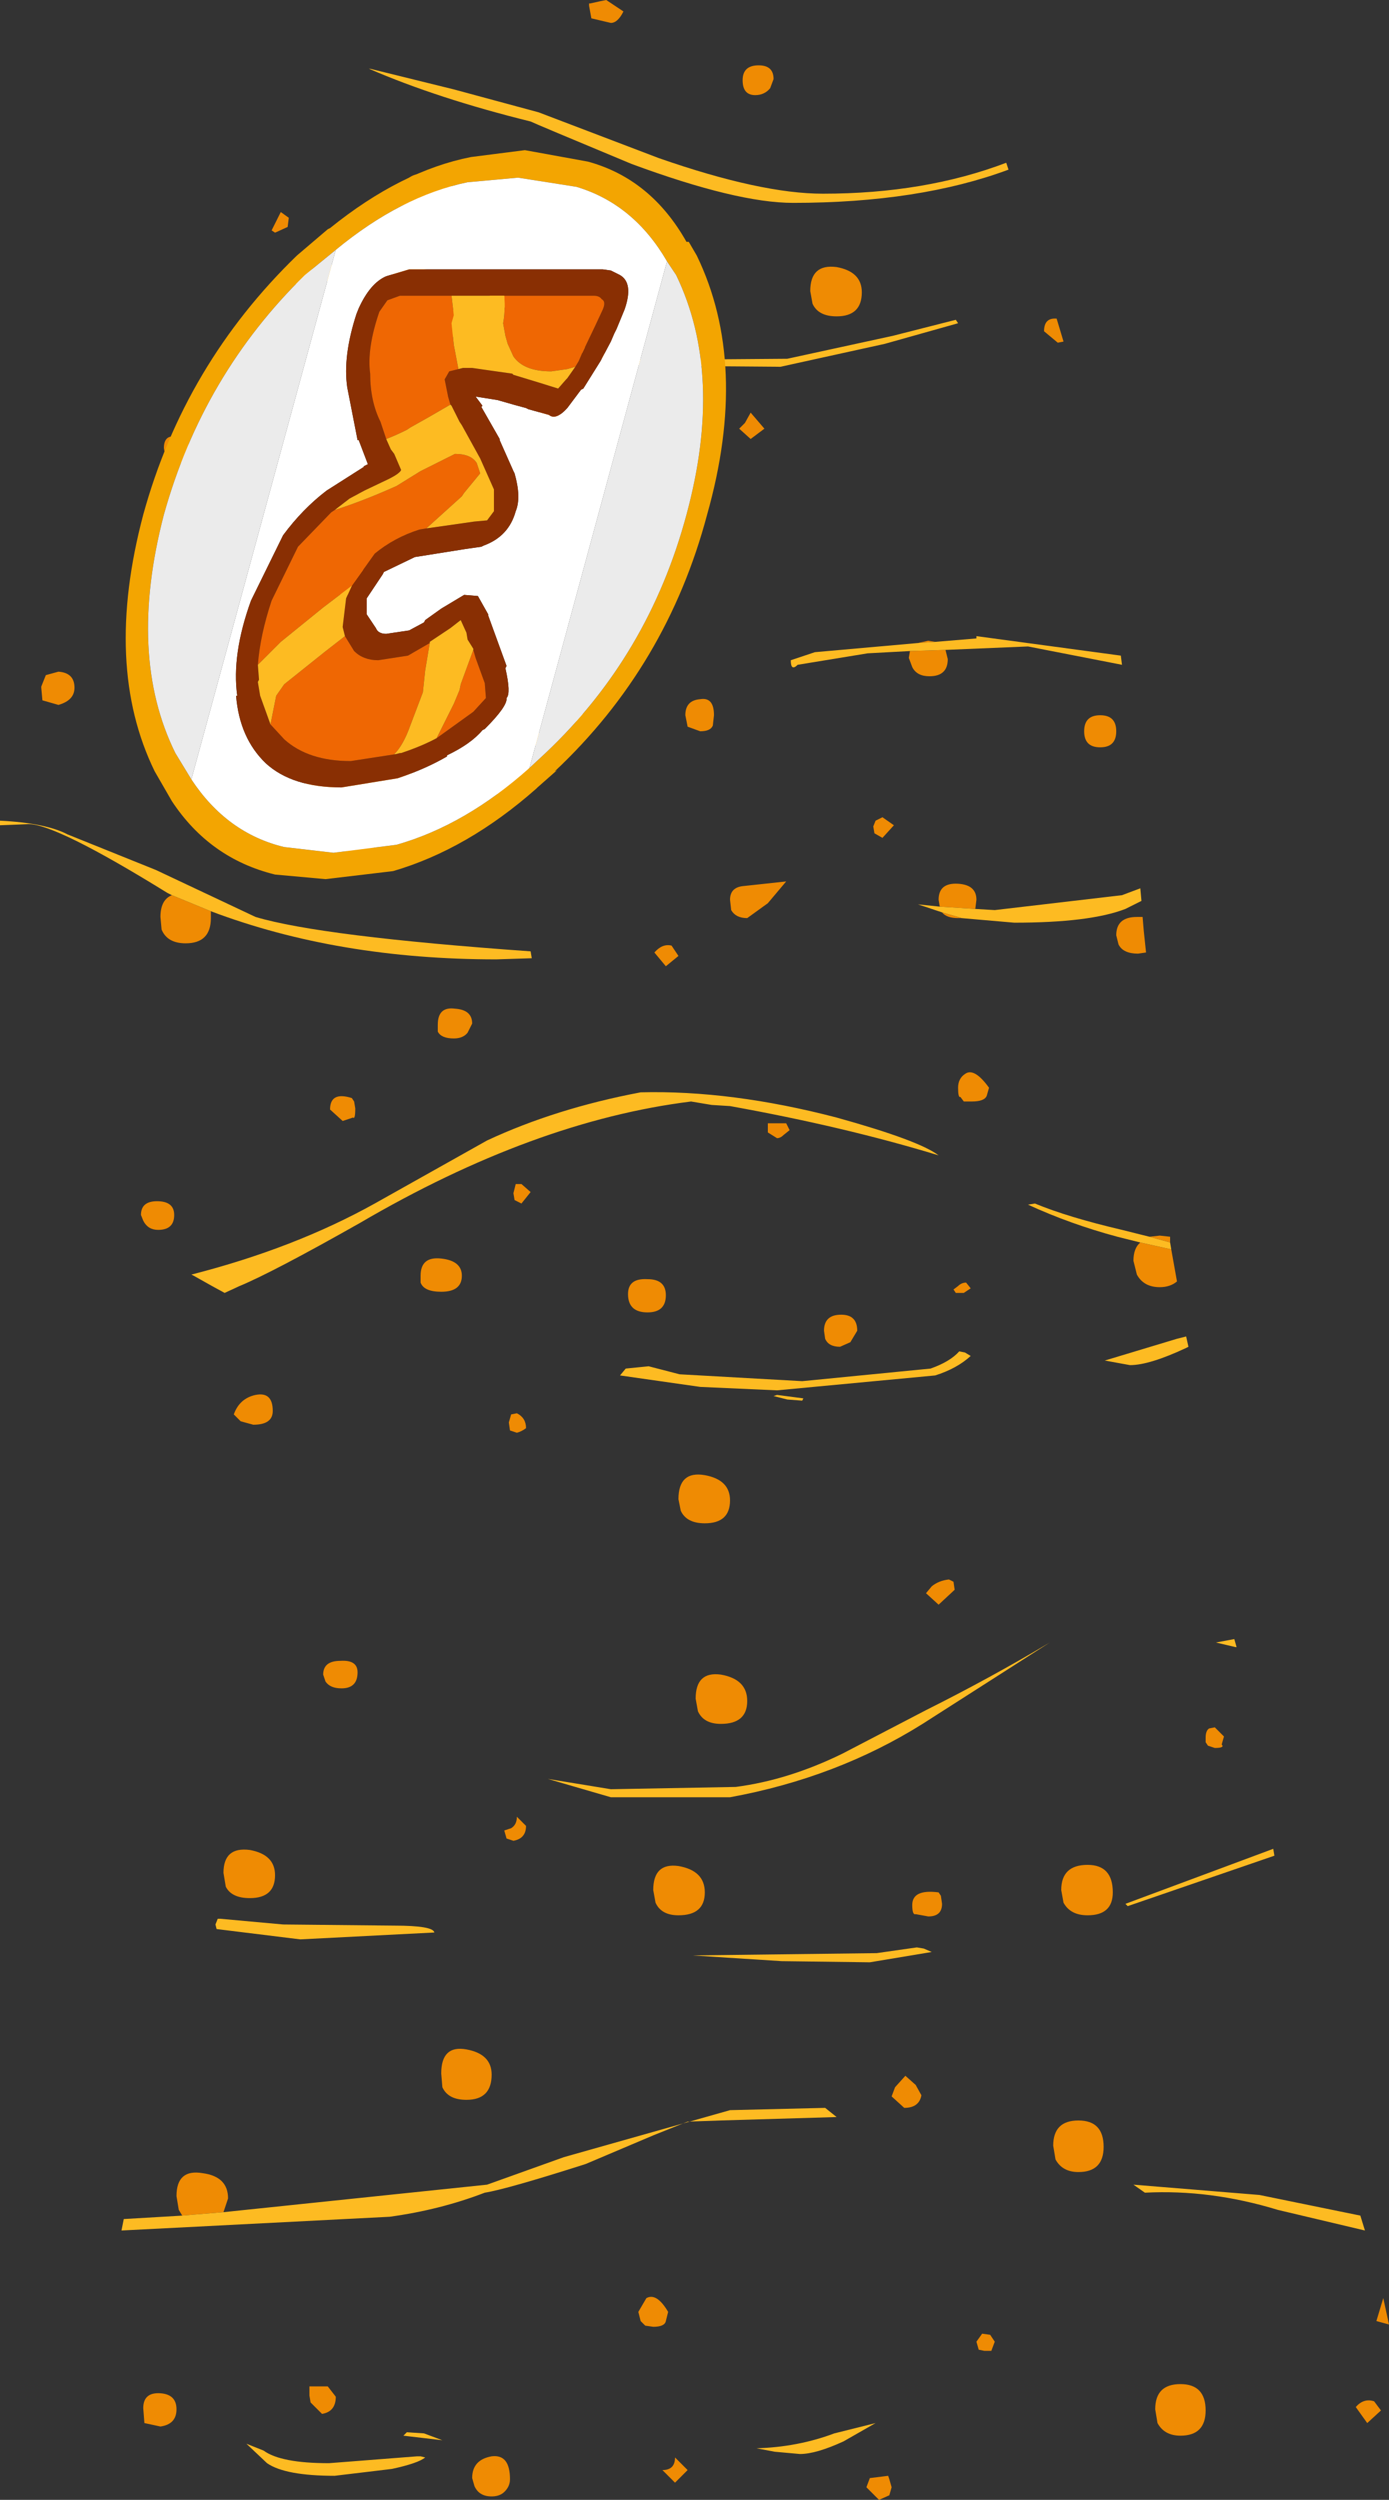 <?xml version="1.0" encoding="UTF-8" standalone="no"?>
<svg xmlns:ffdec="https://www.free-decompiler.com/flash" xmlns:xlink="http://www.w3.org/1999/xlink" ffdec:objectType="shape" height="109.05px" width="60.6px" xmlns="http://www.w3.org/2000/svg">
  <rect width="100%" height="100%" fill="#333333" stroke="none"/>
  <g transform="matrix(1.0, 0.0, 0.0, 1.0, 28.2, 121.8)">
    <path d="M5.55 -118.35 L5.4 -117.95 Q5.15 -117.65 4.75 -117.65 4.2 -117.65 4.2 -118.3 4.2 -118.95 4.9 -118.95 5.55 -118.95 5.55 -118.35 M9.4 -109.05 Q9.4 -108.0 8.3 -108.0 7.5 -108.0 7.25 -108.55 L7.15 -109.1 Q7.15 -110.3 8.3 -110.15 9.4 -109.95 9.4 -109.05 M5.15 -103.1 L4.55 -102.65 4.05 -103.1 4.3 -103.35 4.55 -103.8 5.15 -103.1 M17.95 -106.85 L17.35 -107.35 Q17.35 -107.95 17.9 -107.9 L18.2 -106.9 17.95 -106.85 M13.05 -93.45 L13.15 -93.05 Q13.15 -92.3 12.35 -92.3 11.8 -92.3 11.6 -92.7 L11.45 -93.1 11.5 -93.4 13.05 -93.45 M11.85 -93.75 L12.3 -93.85 12.6 -93.8 11.85 -93.75 M21.4 -81.8 L21.65 -81.8 21.7 -81.2 21.8 -80.25 21.45 -80.2 Q20.8 -80.2 20.6 -80.6 L20.5 -81.0 Q20.5 -81.8 21.4 -81.8 M13.75 -81.75 L13.6 -81.75 Q13.1 -81.75 12.9 -82.0 L13.6 -81.8 13.75 -81.75 M12.8 -82.25 L12.75 -82.55 Q12.75 -83.3 13.6 -83.25 14.4 -83.2 14.4 -82.55 L14.35 -82.15 12.8 -82.25 M20.5 -89.9 Q20.5 -89.2 19.8 -89.2 19.1 -89.2 19.1 -89.9 19.1 -90.6 19.8 -90.6 20.5 -90.6 20.5 -89.9 M1.8 -90.1 L1.7 -90.6 Q1.7 -91.25 2.35 -91.3 2.95 -91.4 2.95 -90.6 L2.9 -90.15 Q2.8 -89.9 2.35 -89.9 L1.8 -90.1 M9.9 -85.75 L10.0 -86.0 10.3 -86.15 10.8 -85.8 10.3 -85.25 9.95 -85.45 9.9 -85.75 M6.1 -83.35 L5.3 -82.4 4.4 -81.75 Q3.9 -81.75 3.7 -82.1 L3.65 -82.55 Q3.65 -83.1 4.25 -83.15 L6.1 -83.35 M1.1 -80.55 L1.4 -80.1 0.85 -79.65 0.35 -80.25 Q0.7 -80.65 1.1 -80.55 M13.85 -73.75 L13.7 -73.95 Q13.6 -73.9 13.6 -74.35 13.6 -74.75 13.9 -74.95 14.3 -75.25 14.95 -74.35 L14.85 -74.0 Q14.75 -73.75 14.2 -73.75 L13.85 -73.75 M21.95 -67.85 L22.4 -67.9 22.85 -67.85 22.85 -67.7 22.85 -67.6 21.95 -67.85 M22.9 -67.3 L23.15 -65.9 Q22.85 -65.65 22.4 -65.65 21.7 -65.65 21.4 -66.2 L21.25 -66.8 Q21.25 -67.35 21.55 -67.6 L22.9 -67.3 M13.85 -65.4 L13.5 -65.4 13.4 -65.55 13.6 -65.7 Q13.75 -65.85 13.95 -65.85 L14.15 -65.6 13.85 -65.4 M5.7 -72.15 L5.3 -72.4 5.3 -72.8 6.1 -72.8 6.25 -72.5 6.0 -72.3 Q5.85 -72.15 5.7 -72.15 M0.05 -66.0 Q0.85 -66.0 0.85 -65.3 0.85 -64.55 0.05 -64.55 -0.8 -64.55 -0.8 -65.35 -0.8 -66.05 0.05 -66.0 M8.5 -64.45 Q9.2 -64.45 9.2 -63.75 L8.9 -63.25 8.45 -63.05 Q7.95 -63.05 7.8 -63.4 L7.75 -63.75 Q7.75 -64.45 8.5 -64.45 M1.4 -56.4 Q1.4 -57.65 2.55 -57.45 3.65 -57.25 3.65 -56.35 3.65 -55.35 2.55 -55.35 1.75 -55.35 1.5 -55.9 L1.4 -56.4 M13.4 -52.8 L13.45 -52.45 12.75 -51.8 12.2 -52.3 12.45 -52.6 Q12.75 -52.85 13.2 -52.9 L13.4 -52.8 M24.8 -46.45 L25.2 -46.05 25.1 -45.7 Q25.25 -45.55 24.8 -45.55 L24.5 -45.65 24.4 -45.8 24.4 -46.0 Q24.4 -46.3 24.55 -46.4 L24.8 -46.45 M12.9 -38.75 Q12.9 -38.2 12.3 -38.2 L11.75 -38.3 Q11.6 -38.25 11.6 -38.7 11.6 -39.4 12.75 -39.25 L12.85 -39.1 12.9 -38.75 M19.25 -38.25 Q18.5 -38.25 18.2 -38.8 L18.1 -39.35 Q18.1 -40.45 19.25 -40.45 20.35 -40.45 20.35 -39.25 20.35 -38.25 19.25 -38.25 M2.25 -47.15 L2.15 -47.7 Q2.15 -48.9 3.25 -48.75 4.4 -48.55 4.4 -47.6 4.4 -46.6 3.25 -46.6 2.5 -46.6 2.25 -47.15 M0.3 -39.35 Q0.3 -40.55 1.4 -40.4 2.55 -40.2 2.55 -39.25 2.55 -38.25 1.4 -38.25 0.65 -38.25 0.4 -38.8 L0.3 -39.35 M-20.25 -25.15 L-20.4 -25.4 -20.5 -26.0 Q-20.5 -27.2 -19.35 -27.0 -18.25 -26.85 -18.25 -25.9 L-18.45 -25.3 -20.25 -25.15 M10.85 -30.75 L11.3 -31.25 11.75 -30.85 12.0 -30.4 Q11.9 -29.85 11.25 -29.85 L10.7 -30.35 10.85 -30.75 M19.95 -28.15 Q19.95 -27.05 18.85 -27.05 18.15 -27.05 17.85 -27.6 L17.75 -28.2 Q17.75 -29.3 18.85 -29.3 19.95 -29.3 19.95 -28.15 M15.05 -19.25 L14.75 -19.25 14.5 -19.3 14.4 -19.65 14.65 -20.0 15.0 -19.95 15.2 -19.65 15.05 -19.25 M9.75 -13.7 L10.55 -13.8 10.6 -13.65 10.7 -13.3 10.6 -12.95 10.15 -12.75 9.6 -13.3 9.75 -13.7 M0.85 -20.55 Q0.8 -20.3 0.3 -20.3 L-0.05 -20.35 -0.25 -20.55 -0.35 -20.95 0.0 -21.55 Q0.45 -21.8 0.95 -20.95 L0.85 -20.55 M1.25 -14.6 L1.8 -14.05 1.25 -13.5 0.7 -14.05 Q1.25 -14.05 1.25 -14.6 M31.85 -20.55 L32.15 -21.55 32.4 -20.4 31.85 -20.55 M30.95 -16.8 Q31.3 -17.2 31.75 -17.05 L32.05 -16.65 31.45 -16.1 30.95 -16.8 M23.3 -15.55 Q22.6 -15.55 22.3 -16.1 L22.2 -16.7 Q22.2 -17.8 23.3 -17.8 24.4 -17.8 24.4 -16.65 24.4 -15.55 23.3 -15.55 M-19.75 -101.75 Q-19.9 -101.6 -20.35 -101.6 L-20.95 -101.7 -21.05 -102.25 Q-21.05 -102.85 -20.5 -102.75 L-19.7 -102.25 -19.75 -101.75 M-2.4 -121.0 L-2.5 -121.55 -2.5 -121.65 -2.45 -121.65 -2.0 -121.75 -1.75 -121.8 -1.0 -121.3 Q-1.25 -120.8 -1.55 -120.8 L-2.4 -121.0 M-9.55 -112.1 Q-10.3 -112.1 -10.55 -112.65 L-10.65 -113.2 Q-10.65 -114.35 -9.55 -114.2 -8.4 -114.1 -8.4 -113.15 -8.4 -112.1 -9.55 -112.1 M-1.35 -113.15 L-1.85 -113.55 -1.9 -113.75 -1.9 -114.2 Q-1.05 -114.2 -0.75 -113.75 L-0.8 -113.4 -1.35 -113.15 M-15.65 -111.9 L-16.2 -111.65 -16.35 -111.75 -15.95 -112.55 -15.6 -112.3 -15.65 -111.9 M-7.5 -107.15 Q-7.55 -107.0 -8.05 -107.0 -8.4 -107.0 -8.65 -107.3 L-8.8 -107.75 Q-8.8 -108.35 -8.1 -108.3 -7.45 -108.3 -7.45 -107.6 L-7.5 -107.15 M-4.15 -103.85 Q-3.05 -103.65 -3.05 -102.75 -3.05 -101.7 -4.15 -101.7 -4.95 -101.7 -5.2 -102.25 L-5.25 -102.8 Q-5.25 -103.95 -4.15 -103.85 M-2.8 -94.15 L-2.85 -94.55 Q-2.85 -95.35 -2.05 -95.35 -1.35 -95.35 -1.35 -94.55 -1.5 -93.75 -2.1 -93.75 L-2.8 -94.15 M-6.55 -87.8 Q-6.55 -88.7 -5.8 -88.7 -5.05 -88.65 -5.05 -87.8 -5.05 -86.9 -5.8 -86.9 L-6.25 -86.95 -6.5 -87.15 -6.55 -87.8 M-13.15 -95.85 Q-14.0 -95.85 -14.0 -96.65 -14.0 -97.35 -13.15 -97.35 -12.3 -97.3 -12.3 -96.65 -12.3 -95.85 -13.15 -95.85 M-19.0 -82.05 L-19.0 -81.75 Q-19.0 -80.65 -20.1 -80.65 -20.9 -80.65 -21.15 -81.25 L-21.2 -81.8 Q-21.2 -82.55 -20.7 -82.75 L-19.0 -82.05 M-13.05 -84.55 L-13.15 -84.95 Q-13.15 -85.35 -12.8 -85.55 -12.4 -85.8 -11.85 -84.95 L-11.95 -84.55 Q-12.15 -84.4 -12.5 -84.3 L-13.05 -84.55 M-9.1 -77.1 Q-9.1 -77.9 -8.35 -77.8 -7.6 -77.75 -7.6 -77.15 L-7.8 -76.75 Q-8.0 -76.5 -8.4 -76.5 -8.95 -76.5 -9.1 -76.8 L-9.1 -77.1 M-26.35 -91.25 L-26.4 -91.8 -26.4 -91.85 -26.2 -92.35 -25.65 -92.5 Q-24.95 -92.45 -24.95 -91.8 -24.95 -91.25 -25.65 -91.05 L-26.35 -91.25 M-21.35 -69.4 Q-20.6 -69.4 -20.6 -68.8 -20.6 -68.15 -21.3 -68.15 -21.75 -68.15 -21.95 -68.55 L-22.05 -68.8 Q-22.05 -69.4 -21.35 -69.4 M-5.45 -69.3 L-5.75 -69.45 -5.8 -69.75 -5.7 -70.15 -5.45 -70.15 -5.05 -69.8 -5.45 -69.3 M-8.95 -65.45 Q-9.7 -65.45 -9.85 -65.85 L-9.85 -66.15 Q-9.85 -67.0 -8.95 -66.9 -8.05 -66.8 -8.05 -66.15 -8.05 -65.45 -8.95 -65.45 M-12.75 -73.75 L-12.7 -73.45 Q-12.7 -72.95 -12.8 -73.05 L-13.25 -72.9 -13.8 -73.4 Q-13.8 -74.2 -12.85 -73.9 L-12.75 -73.75 M-16.3 -60.25 Q-16.3 -59.65 -17.15 -59.65 L-17.7 -59.8 -18.0 -60.1 Q-17.75 -60.8 -17.05 -60.95 -16.3 -61.1 -16.3 -60.25 M-5.65 -59.3 L-5.95 -59.4 -6.0 -59.75 -5.9 -60.1 -5.65 -60.15 Q-5.25 -59.95 -5.25 -59.5 -5.45 -59.35 -5.65 -59.3 M-5.25 -42.15 Q-5.25 -41.6 -5.8 -41.5 L-6.1 -41.6 -6.2 -41.95 -5.9 -42.05 Q-5.65 -42.2 -5.65 -42.55 L-5.25 -42.15 M-14.1 -48.75 Q-14.1 -49.35 -13.35 -49.35 -12.6 -49.4 -12.6 -48.85 -12.6 -48.15 -13.3 -48.15 -13.8 -48.15 -14.0 -48.45 L-14.1 -48.75 M-18.45 -40.1 Q-18.45 -41.25 -17.3 -41.1 -16.2 -40.9 -16.2 -40.0 -16.2 -39.0 -17.3 -39.0 -18.1 -39.0 -18.35 -39.5 L-18.45 -40.1 M-7.85 -32.4 Q-6.75 -32.2 -6.75 -31.3 -6.75 -30.2 -7.85 -30.2 -8.65 -30.2 -8.9 -30.75 L-8.95 -31.35 Q-8.95 -32.6 -7.85 -32.4 M-21.95 -16.75 Q-21.95 -17.45 -21.2 -17.4 -20.5 -17.35 -20.5 -16.7 -20.5 -16.05 -21.2 -15.95 L-21.9 -16.1 -21.95 -16.75 M-6.75 -14.65 Q-5.95 -14.75 -5.95 -13.65 -5.95 -13.3 -6.25 -13.05 -6.45 -12.9 -6.75 -12.9 -7.3 -12.9 -7.5 -13.35 L-7.6 -13.7 Q-7.6 -14.5 -6.75 -14.65 M-13.9 -17.7 L-13.55 -17.25 Q-13.55 -16.6 -14.15 -16.5 L-14.65 -17.0 -14.7 -17.3 -14.7 -17.7 -13.9 -17.7" fill="#ef8b03" fill-rule="evenodd" stroke="none"/>
    <path d="M6.4 -112.95 Q3.95 -112.95 -0.65 -114.65 -4.85 -116.4 -5.05 -116.5 -9.1 -117.5 -12.1 -118.8 L-12.05 -118.8 -8.4 -117.9 -4.7 -116.9 0.55 -114.9 Q5.0 -113.35 7.7 -113.35 12.15 -113.35 15.7 -114.7 L15.8 -114.4 Q11.9 -112.95 6.4 -112.95 M-8.25 -109.75 L-7.1 -109.45 Q-6.2 -109.0 -4.5 -107.55 -2.65 -106.3 -0.05 -106.1 L6.15 -106.15 10.75 -107.15 13.5 -107.85 13.6 -107.7 10.4 -106.8 5.85 -105.8 -0.2 -105.85 Q-3.65 -106.2 -5.9 -108.15 -7.25 -109.3 -8.25 -109.75 M12.6 -93.8 L14.4 -93.95 14.4 -94.05 20.7 -93.2 20.75 -92.8 16.65 -93.6 13.05 -93.45 11.5 -93.4 9.65 -93.3 6.6 -92.8 Q6.3 -92.5 6.3 -93.0 L7.35 -93.35 11.85 -93.75 12.6 -93.8 M14.35 -82.15 L15.2 -82.1 20.75 -82.75 21.55 -83.05 21.6 -82.5 20.9 -82.15 Q19.35 -81.55 16.05 -81.55 L13.75 -81.75 13.6 -81.8 12.9 -82.0 11.85 -82.35 12.8 -82.25 14.35 -82.15 M21.55 -67.6 L20.55 -67.85 Q18.5 -68.4 16.65 -69.25 L16.95 -69.3 Q18.4 -68.7 20.75 -68.15 L21.95 -67.85 22.85 -67.6 22.9 -67.3 21.55 -67.6 M13.65 -62.85 L13.9 -62.8 14.15 -62.65 Q13.55 -62.1 12.6 -61.8 L5.7 -61.15 2.35 -61.3 -1.15 -61.8 -0.9 -62.1 0.1 -62.2 1.45 -61.85 6.8 -61.55 12.4 -62.1 Q13.25 -62.4 13.65 -62.85 M-11.85 -69.3 L-6.95 -72.05 Q-3.95 -73.45 -0.25 -74.15 3.7 -74.25 8.3 -73.05 11.9 -72.05 12.75 -71.4 8.65 -72.65 3.65 -73.55 L2.85 -73.6 1.95 -73.75 Q-4.9 -72.9 -12.5 -68.45 -16.3 -66.3 -17.75 -65.7 L-18.4 -65.4 -18.95 -65.7 -19.75 -66.15 -19.85 -66.2 Q-15.35 -67.35 -11.85 -69.3 M5.55 -60.9 L5.7 -60.95 6.85 -60.8 6.8 -60.7 6.15 -60.75 5.55 -60.9 M23.55 -63.0 Q21.95 -62.25 21.1 -62.25 L20.0 -62.45 23.15 -63.4 23.55 -63.5 23.65 -63.05 23.55 -63.0 M24.85 -50.15 L25.65 -50.3 25.75 -49.95 25.7 -49.95 24.85 -50.15 M21.0 -38.65 L20.9 -38.75 27.35 -41.15 27.4 -40.85 21.0 -38.65 M27.55 -25.4 Q24.6 -26.3 21.75 -26.15 L21.25 -26.5 26.75 -26.05 31.15 -25.15 31.35 -24.5 27.55 -25.4 M12.05 -46.6 Q8.3 -44.25 3.65 -43.4 L-1.55 -43.4 -4.3 -44.2 -1.55 -43.75 3.9 -43.85 Q6.2 -44.15 8.55 -45.3 L12.2 -47.2 Q15.0 -48.6 17.6 -50.15 L12.05 -46.6 M12.45 -36.65 L9.75 -36.2 5.9 -36.25 2.0 -36.5 10.05 -36.6 11.8 -36.85 12.1 -36.8 12.45 -36.65 M-18.45 -25.3 L-6.95 -26.5 -3.6 -27.7 3.65 -29.75 7.8 -29.85 8.3 -29.45 3.25 -29.3 1.8 -29.25 0.3 -28.65 -2.65 -27.4 Q-6.1 -26.3 -7.05 -26.15 -9.0 -25.4 -11.2 -25.1 L-22.9 -24.5 -22.8 -25.0 -20.25 -25.15 -18.45 -25.3 M8.6 -15.3 Q7.4 -14.75 6.7 -14.75 L5.6 -14.85 4.8 -15.0 Q6.6 -15.05 8.2 -15.65 L10.0 -16.1 8.6 -15.3 M-9.45 -110.0 L-15.85 -109.35 Q-15.25 -109.65 -14.6 -110.05 -12.65 -110.65 -9.35 -110.0 L-9.45 -110.0 M-15.25 -87.6 Q-8.95 -87.85 -5.9 -89.3 L-1.85 -91.05 -5.5 -88.9 Q-8.6 -87.7 -15.25 -87.15 L-15.3 -87.4 -15.25 -87.6 M-20.7 -82.75 L-20.9 -82.85 Q-25.75 -85.85 -26.95 -85.85 L-28.2 -85.8 -28.2 -86.0 Q-26.2 -85.9 -25.25 -85.4 L-21.4 -83.85 -17.05 -81.8 Q-14.2 -80.95 -5.05 -80.3 L-5.0 -80.0 -6.55 -79.95 Q-13.45 -79.95 -19.0 -82.05 L-20.7 -82.75 M-9.25 -37.5 L-15.1 -37.2 -18.75 -37.65 -18.8 -37.85 -18.7 -38.1 -18.6 -38.1 -15.85 -37.85 -11.0 -37.8 Q-9.3 -37.8 -9.25 -37.5 M-16.55 -14.35 L-17.45 -15.2 -16.7 -14.9 Q-15.95 -14.35 -13.85 -14.35 L-10.0 -14.65 -9.85 -14.65 -9.65 -14.6 Q-9.95 -14.35 -11.1 -14.1 L-13.6 -13.8 Q-15.75 -13.8 -16.55 -14.35 M-9.7 -15.65 L-8.9 -15.35 -10.6 -15.55 -10.45 -15.7 -9.7 -15.65" fill="#fdbb22" fill-rule="evenodd" stroke="none"/>
    <path d="M1.75 -111.25 L1.85 -111.25 2.2 -110.65 Q4.5 -105.9 2.65 -99.35 0.9 -92.75 -4.0 -88.15 L-3.9 -88.2 -4.75 -87.45 -4.8 -87.4 Q-7.8 -84.75 -11.05 -83.8 L-14.0 -83.45 -16.2 -83.65 Q-19.05 -84.35 -20.7 -86.85 L-21.45 -88.15 Q-23.7 -92.75 -21.95 -99.35 -20.15 -105.9 -15.25 -110.65 L-13.9 -111.8 -13.8 -111.85 Q-10.7 -114.35 -7.65 -114.95 L-5.3 -115.25 -2.55 -114.75 Q0.2 -114.0 1.75 -111.25 M-5.1 -88.3 L-4.4 -88.95 Q0.1 -93.2 1.75 -99.35 3.4 -105.45 1.3 -109.8 L0.9 -110.4 Q-0.55 -112.9 -3.05 -113.65 L-5.6 -114.05 -7.8 -113.85 Q-10.7 -113.25 -13.55 -110.9 L-14.9 -109.8 Q-19.35 -105.45 -21.05 -99.35 -22.65 -93.2 -20.55 -88.95 L-19.85 -87.8 Q-18.3 -85.45 -15.8 -84.85 L-13.65 -84.6 -10.9 -84.95 Q-7.9 -85.8 -5.1 -88.3" fill="#f3a501" fill-rule="evenodd" stroke="none"/>
    <path d="M0.9 -110.4 L1.3 -109.8 Q3.4 -105.45 1.75 -99.35 0.1 -93.2 -4.4 -88.95 L-5.1 -88.3 0.9 -110.4 M-19.85 -87.8 L-20.55 -88.95 Q-22.65 -93.2 -21.05 -99.35 -19.35 -105.45 -14.9 -109.8 L-13.55 -110.9 -19.85 -87.8" fill="#ebebeb" fill-rule="evenodd" stroke="none"/>
    <path d="M-5.1 -88.3 Q-7.9 -85.8 -10.9 -84.95 L-13.65 -84.6 -15.8 -84.85 Q-18.3 -85.45 -19.85 -87.8 L-13.55 -110.9 Q-10.7 -113.25 -7.8 -113.85 L-5.6 -114.05 -3.05 -113.65 Q-0.55 -112.9 0.9 -110.4 L-5.1 -88.3 M-12.55 -108.35 L-12.65 -108.1 Q-13.25 -106.25 -13.05 -104.9 L-12.6 -102.6 -12.55 -102.6 -12.15 -101.55 -12.35 -101.45 -12.3 -101.45 -13.95 -100.4 Q-15.0 -99.6 -15.85 -98.45 L-17.25 -95.6 Q-18.1 -93.25 -17.85 -91.45 L-17.9 -91.45 Q-17.75 -89.6 -16.6 -88.5 -15.45 -87.45 -13.3 -87.45 L-10.85 -87.85 Q-9.65 -88.25 -8.7 -88.8 L-8.7 -88.85 Q-7.65 -89.35 -7.15 -89.95 L-7.05 -90.0 Q-6.05 -91.0 -6.1 -91.35 -5.9 -91.55 -6.15 -92.65 L-6.1 -92.75 -6.5 -93.85 -6.9 -94.95 -6.9 -95.0 -7.35 -95.8 -7.95 -95.85 -8.95 -95.25 -9.65 -94.75 -9.7 -94.65 -10.35 -94.3 -11.35 -94.15 Q-11.7 -94.15 -11.8 -94.4 L-12.2 -95.0 -12.2 -95.7 -11.5 -96.75 -11.45 -96.85 -10.1 -97.5 -7.9 -97.85 -7.2 -97.95 -7.1 -98.0 Q-6.0 -98.4 -5.7 -99.5 -5.45 -100.1 -5.75 -101.15 L-5.8 -101.25 -6.4 -102.6 -6.4 -102.65 -7.2 -104.05 -7.15 -104.1 -7.45 -104.5 -6.5 -104.35 -5.8 -104.15 -5.25 -104.0 -5.15 -103.95 -4.25 -103.7 Q-3.95 -103.45 -3.45 -104.0 L-2.85 -104.8 -2.75 -104.85 -2.0 -106.05 -1.55 -106.9 -1.4 -107.25 -1.3 -107.45 -0.95 -108.3 Q-0.55 -109.45 -1.15 -109.8 L-1.55 -110.0 -1.9 -110.05 -2.4 -110.05 -9.7 -110.05 -10.35 -110.05 -11.35 -109.75 Q-12.05 -109.45 -12.55 -108.35" fill="#ffffff" fill-rule="evenodd" stroke="none"/>
    <path d="M-12.55 -108.35 Q-12.05 -109.45 -11.35 -109.75 L-10.35 -110.05 -9.7 -110.05 -2.4 -110.05 -1.9 -110.05 -1.55 -110.0 -1.15 -109.8 Q-0.55 -109.45 -0.95 -108.3 L-1.3 -107.45 -1.4 -107.25 -1.55 -106.9 -2.0 -106.05 -2.75 -104.85 -2.85 -104.8 -3.45 -104.0 Q-3.95 -103.45 -4.25 -103.7 L-5.15 -103.95 -5.25 -104.0 -5.8 -104.15 -6.5 -104.35 -7.45 -104.5 -7.15 -104.1 -7.2 -104.05 -6.4 -102.65 -6.4 -102.6 -5.8 -101.25 -5.75 -101.15 Q-5.45 -100.1 -5.7 -99.5 -6.0 -98.4 -7.1 -98.0 L-7.2 -97.95 -7.9 -97.85 -10.1 -97.5 -11.45 -96.85 -11.5 -96.75 -12.2 -95.7 -12.2 -95.0 -11.8 -94.4 Q-11.7 -94.15 -11.35 -94.15 L-10.35 -94.3 -9.7 -94.65 -9.65 -94.75 -8.95 -95.25 -7.95 -95.85 -7.35 -95.8 -6.9 -95.0 -6.9 -94.95 -6.5 -93.85 -6.1 -92.75 -6.15 -92.65 Q-5.9 -91.55 -6.1 -91.35 -6.05 -91.0 -7.05 -90.0 L-7.15 -89.95 Q-7.65 -89.35 -8.7 -88.85 L-8.7 -88.8 Q-9.65 -88.25 -10.85 -87.85 L-13.3 -87.45 Q-15.45 -87.45 -16.6 -88.5 -17.75 -89.6 -17.9 -91.45 L-17.85 -91.45 Q-18.1 -93.25 -17.25 -95.6 L-15.85 -98.45 Q-15.0 -99.6 -13.95 -100.4 L-12.3 -101.45 -12.35 -101.45 -12.15 -101.55 -12.55 -102.6 -12.6 -102.6 -13.05 -104.9 Q-13.25 -106.25 -12.65 -108.1 L-12.55 -108.35 M-8.5 -108.9 L-10.1 -108.9 -10.75 -108.9 -11.3 -108.7 -11.65 -108.2 Q-12.2 -106.6 -12.05 -105.5 -12.05 -104.3 -11.6 -103.4 L-11.35 -102.65 -11.15 -102.2 -11.0 -102.0 -10.7 -101.3 Q-10.75 -101.15 -11.25 -100.9 L-12.3 -100.4 -12.95 -100.05 -13.6 -99.55 -13.75 -99.45 -15.2 -97.95 -16.35 -95.6 Q-16.85 -94.1 -16.95 -92.8 L-16.9 -92.15 -16.95 -92.05 -16.85 -91.45 -16.4 -90.2 -15.8 -89.55 Q-14.75 -88.6 -12.9 -88.6 L-10.95 -88.9 -10.75 -88.95 -10.7 -88.95 Q-9.8 -89.25 -9.15 -89.6 L-8.8 -89.85 -7.55 -90.75 -7.0 -91.35 -7.05 -92.0 -7.45 -93.1 -7.55 -93.45 -7.55 -93.5 -7.8 -93.9 -7.85 -94.2 -8.1 -94.75 -8.55 -94.4 -9.45 -93.8 -9.45 -93.75 -10.4 -93.2 -11.7 -93.0 Q-12.35 -93.0 -12.75 -93.4 L-13.15 -94.05 -13.25 -94.45 -13.1 -95.7 -12.85 -96.25 -11.85 -97.65 Q-11.0 -98.35 -9.9 -98.7 L-9.6 -98.75 -7.5 -99.05 -6.95 -99.1 -6.65 -99.5 -6.65 -100.45 -7.25 -101.8 -8.05 -103.25 -8.15 -103.4 -8.5 -104.1 -8.55 -104.15 -8.65 -104.5 -8.8 -105.25 -8.6 -105.6 -8.2 -105.7 -8.0 -105.75 -7.6 -105.75 -5.85 -105.5 -5.8 -105.45 -4.65 -105.1 -3.85 -104.85 -3.5 -105.25 -3.45 -105.3 -3.1 -105.8 -2.95 -106.05 -2.8 -106.4 -2.25 -107.55 -1.9 -108.3 Q-1.75 -108.65 -1.95 -108.75 -2.05 -108.9 -2.3 -108.9 L-2.75 -108.9 -6.2 -108.9 -8.5 -108.9" fill="#892f03" fill-rule="evenodd" stroke="none"/>
    <path d="M-11.35 -102.65 L-11.6 -103.4 Q-12.05 -104.3 -12.05 -105.5 -12.2 -106.6 -11.65 -108.2 L-11.3 -108.7 -10.75 -108.9 -10.1 -108.9 -8.5 -108.9 -8.4 -108.05 -8.5 -107.7 -8.4 -106.75 -8.2 -105.7 -8.6 -105.6 -8.8 -105.25 -8.65 -104.5 -8.55 -104.15 -9.5 -103.6 -10.3 -103.15 -10.45 -103.05 Q-10.95 -102.8 -11.35 -102.65 M-6.2 -108.9 L-2.75 -108.9 -2.3 -108.9 Q-2.05 -108.9 -1.95 -108.75 -1.75 -108.65 -1.9 -108.3 L-2.25 -107.55 -2.8 -106.4 -2.95 -106.05 -3.1 -105.8 -3.45 -105.7 -4.15 -105.6 Q-5.35 -105.6 -5.8 -106.25 L-6.05 -106.8 -6.15 -107.15 -6.25 -107.7 Q-6.15 -108.2 -6.2 -108.9 M-9.6 -98.75 L-9.9 -98.7 Q-11.0 -98.35 -11.85 -97.65 L-12.85 -96.25 -14.1 -95.3 -15.95 -93.8 -16.95 -92.8 Q-16.85 -94.1 -16.35 -95.6 L-15.2 -97.95 -13.75 -99.45 -13.6 -99.55 Q-12.35 -99.95 -10.9 -100.6 L-9.85 -101.25 -8.65 -101.85 -8.35 -102.0 Q-7.65 -102.0 -7.4 -101.6 L-7.25 -101.15 -7.95 -100.3 -8.05 -100.15 -9.6 -98.75 M-13.15 -94.05 L-12.75 -93.4 Q-12.35 -93.0 -11.7 -93.0 L-10.4 -93.2 -9.45 -93.75 -9.65 -92.55 -9.75 -91.6 -10.3 -90.15 Q-10.6 -89.3 -11.0 -88.9 L-10.95 -88.9 -12.9 -88.6 Q-14.75 -88.6 -15.8 -89.55 L-16.4 -90.2 -16.15 -91.45 -15.8 -91.95 -14.05 -93.35 -13.15 -94.05 M-7.55 -93.45 L-7.45 -93.1 -7.05 -92.0 -7.0 -91.35 -7.55 -90.75 -8.8 -89.85 -9.15 -89.6 -8.4 -91.1 -8.15 -91.7 -8.1 -91.95 -7.55 -93.45" fill="#ef6703" fill-rule="evenodd" stroke="none"/>
    <path d="M-8.5 -108.9 L-6.2 -108.9 Q-6.15 -108.2 -6.25 -107.7 L-6.15 -107.15 -6.05 -106.8 -5.8 -106.25 Q-5.35 -105.6 -4.15 -105.6 L-3.45 -105.7 -3.1 -105.8 -3.45 -105.3 -3.5 -105.25 -3.85 -104.85 -4.65 -105.1 -5.8 -105.45 -5.85 -105.5 -7.6 -105.75 -8.0 -105.75 -8.2 -105.7 -8.4 -106.75 -8.5 -107.7 -8.4 -108.05 -8.5 -108.9 M-8.55 -104.15 L-8.5 -104.1 -8.15 -103.4 -8.05 -103.25 -7.25 -101.8 -6.65 -100.45 -6.65 -99.5 -6.95 -99.1 -7.5 -99.05 -9.6 -98.75 -8.05 -100.15 -7.95 -100.3 -7.25 -101.15 -7.4 -101.6 Q-7.65 -102.0 -8.35 -102.0 L-8.65 -101.85 -9.85 -101.25 -10.9 -100.6 Q-12.35 -99.95 -13.6 -99.55 L-12.95 -100.05 -12.3 -100.4 -11.25 -100.9 Q-10.75 -101.15 -10.7 -101.3 L-11.0 -102.0 -11.15 -102.2 -11.35 -102.65 Q-10.95 -102.8 -10.45 -103.05 L-10.3 -103.15 -9.5 -103.6 -8.55 -104.15 M-12.85 -96.25 L-13.1 -95.7 -13.25 -94.45 -13.15 -94.05 -14.05 -93.35 -15.8 -91.95 -16.15 -91.45 -16.4 -90.2 -16.85 -91.45 -16.95 -92.05 -16.9 -92.15 -16.95 -92.8 -15.95 -93.8 -14.1 -95.3 -12.85 -96.25 M-9.45 -93.75 L-9.45 -93.8 -8.55 -94.4 -8.1 -94.75 -7.85 -94.2 -7.8 -93.9 -7.55 -93.5 -7.55 -93.45 -8.1 -91.95 -8.15 -91.7 -8.4 -91.1 -9.15 -89.6 Q-9.8 -89.25 -10.7 -88.95 L-10.75 -88.95 -10.95 -88.9 -11.0 -88.9 Q-10.6 -89.3 -10.3 -90.15 L-9.75 -91.6 -9.65 -92.55 -9.45 -93.75" fill="#fdbb22" fill-rule="evenodd" stroke="none"/>
  </g>
</svg>
